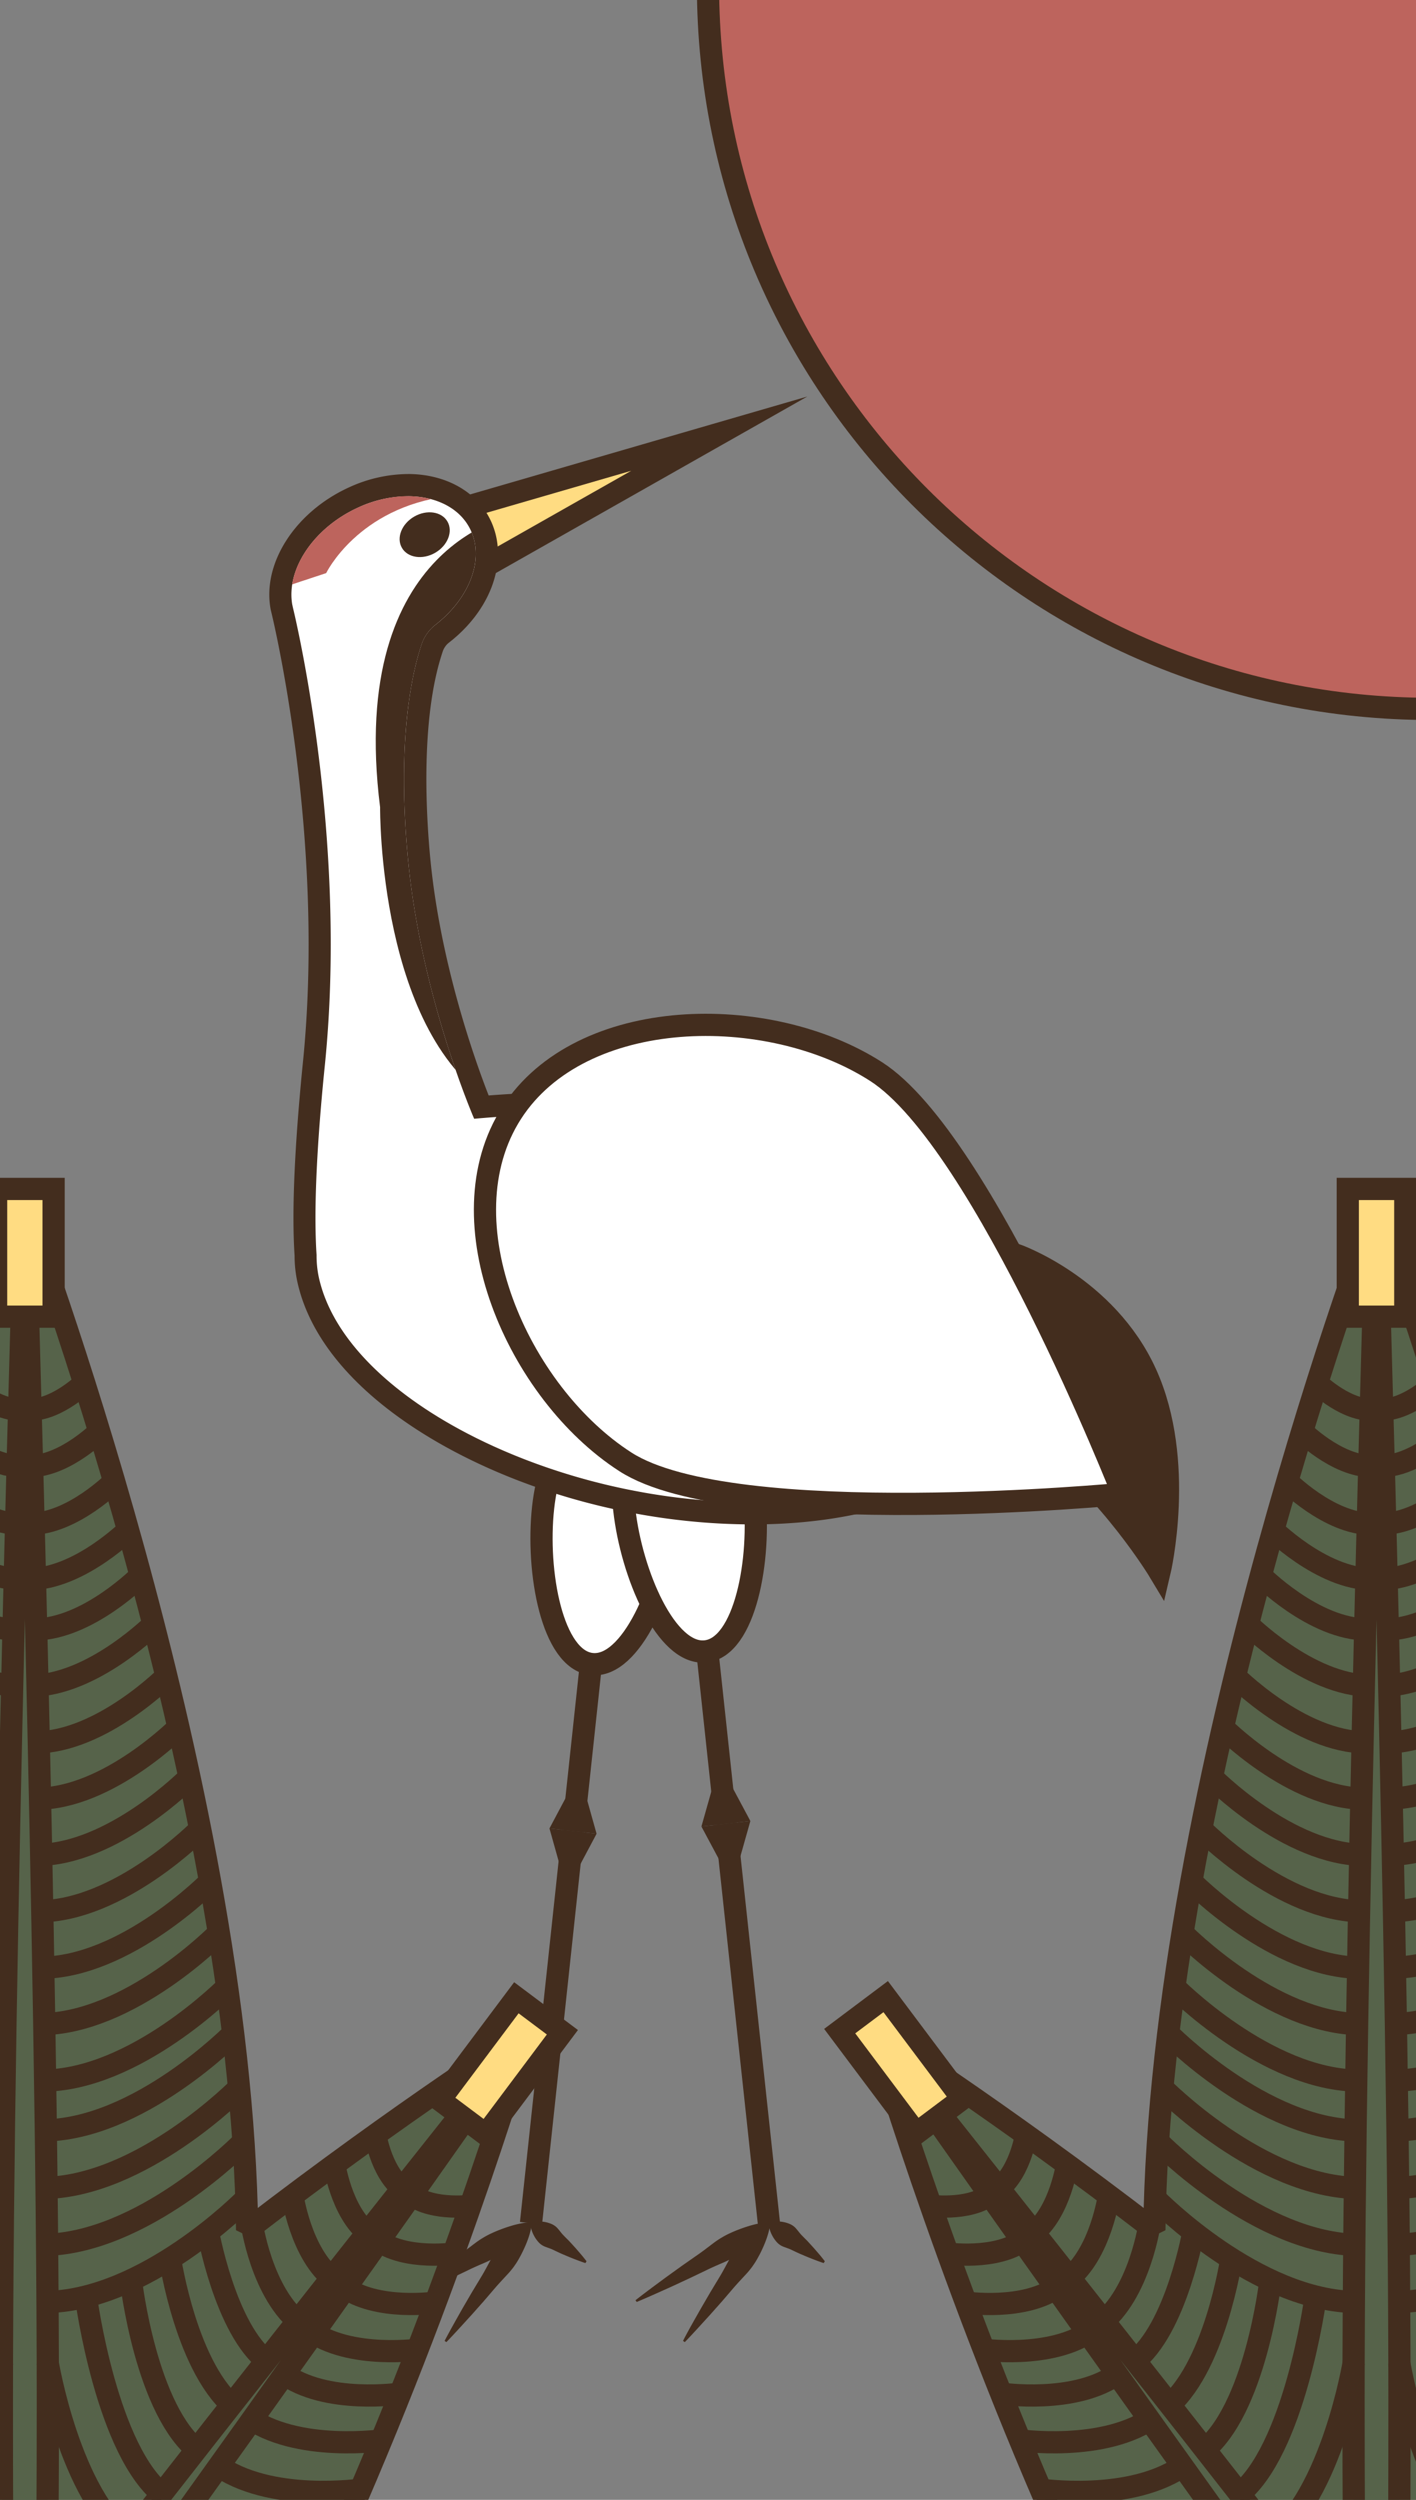 <svg xmlns="http://www.w3.org/2000/svg" xmlns:xlink="http://www.w3.org/1999/xlink" width="510" height="900" viewBox="0 0 510 900"><rect x="0" y="0" width="510" height="900" fill="#808080" stroke="none"/><defs><style>.a,.d,.l{fill:none;}.b,.k{fill:#ffdc82;}.b,.c,.d,.g,.j,.k,.l,.m{stroke:#432d1e;stroke-width:8px;}.b{stroke-miterlimit:11;}.c,.f{fill:#fff;}.c,.d,.g{stroke-miterlimit:10;}.e,.g{fill:#432d1e;}.h{clip-path:url(#a);}.i,.m{fill:#bd645d;}.j{fill:#56634a;}.j,.k,.l,.m{stroke-miterlimit:2;}</style><clipPath id="a"><path class="a" d="M249.57,403.61c-28.85-5.63-78.79-.81-78.79-.81S152,359.6,147.1,310.85c-4.43-44.2,1.41-69,4.71-78.74a14.78,14.78,0,0,1,4.87-7.05c11.68-9,17.5-22.3,13.36-33-5.12-13.22-23.56-17.39-41.17-9.31-16.15,7.41-26,22.54-23.57,35.2,0,0,20.24,81,11.7,165.34-3.51,34.69-3.83,55.73-3,68.49a37,37,0,0,0,.8,8c8,36.5,60,66.44,112.83,76.74,68.54,13.37,129-5.55,135.07-42.26S318.11,417,249.57,403.61Z"/></clipPath></defs><title>10</title><polygon class="b" points="259.07 156.12 163.66 183.81 172.63 205.09 259.07 156.12"/><path class="c" d="M242.41,548c-2.55,23.1-15.09,52.66-29.32,51.09s-20-33.15-17.48-56.26,12.48-29,26.72-27.42S245,524.87,242.41,548Z"/><line class="d" x1="212.83" y1="599.08" x2="206.38" y2="659.23"/><line class="d" x1="206.38" y1="659.23" x2="191.25" y2="800.38"/><polygon class="e" points="208.66 638.03 197.9 658.26 214.87 660.19 208.66 638.03"/><polygon class="e" points="204.11 680.42 214.87 660.19 197.9 658.26 204.11 680.42"/><path class="c" d="M271.64,538.27c2.55,23.11-3.25,54.69-17.48,56.26s-26.77-28-29.32-51.1,5.87-31,20.1-32.58S269.1,515.17,271.64,538.27Z"/><line class="d" x1="254.76" y1="594.51" x2="261.44" y2="656.59"/><line class="d" x1="261.44" y1="656.59" x2="277.14" y2="802.28"/><polygon class="e" points="259.09 634.72 252.63 657.58 270.26 655.6 259.09 634.72"/><polygon class="e" points="263.8 678.47 270.26 655.6 252.63 657.58 263.8 678.47"/><path class="f" d="M270.78,544.84a230.41,230.41,0,0,1-43.9-4.36c-27.37-5.34-53.88-15.68-74.64-29.12-23.05-14.91-37.34-32.45-41.33-50.7a40.55,40.55,0,0,1-.89-8.73c-1-15.88,0-39.1,3-69,8.23-81.33-10.73-160.42-11.54-163.74-.07-.26-.12-.52-.17-.78-2.6-14.67,8.29-31.18,25.89-39.26a47.67,47.67,0,0,1,19.63-4.48c12.8,0,23.12,6.12,26.94,16,4.7,12.14-1.19,27.25-14.66,37.61a10.72,10.72,0,0,0-3.51,5.14c-2.83,8.43-8.95,32.82-4.52,77.08,4.09,40.8,18.22,78.06,22.27,88.1,6.4-.53,22.33-1.68,39.3-1.68,15.47,0,28.15.94,37.68,2.8,33.78,6.59,64.42,19.87,86.29,37.39,22.55,18.07,33.22,38.62,30.05,57.87-2.52,15.23-13.4,28-31.48,37-17.07,8.45-39.34,12.92-64.4,12.92Z"/><path class="e" d="M146.83,178.65c10.8,0,19.86,4.78,23.21,13.43,4.14,10.68-1.68,24-13.37,33a14.73,14.73,0,0,0-4.86,7c-3.29,9.79-9.14,34.54-4.71,78.75,4.88,48.75,23.68,91.95,23.68,91.95s19.92-1.92,41.87-1.92c12.8,0,26.29.65,36.92,2.73,68.54,13.37,119.2,54,113.15,90.68C358,523,319.94,540.84,270.78,540.84a226.19,226.19,0,0,1-43.13-4.29c-52.83-10.3-104.86-40.24-112.83-76.74a37,37,0,0,1-.8-8c-.85-12.76-.53-33.8,3-68.49,8.26-81.65-10.41-160.08-11.64-165.09,0-.18-.08-.35-.11-.53-2.24-12.6,7.58-27.57,23.62-34.92a43.39,43.39,0,0,1,18-4.12m0-8a51.61,51.61,0,0,0-21.29,4.85c-19.24,8.82-31.09,27.15-28.17,43.59.06.33.13.66.22,1,.81,3.29,19.62,81.72,11.45,162.38-3,30.07-4.06,53.47-3,69.56a44.11,44.11,0,0,0,1,9.45c4.22,19.31,19.11,37.71,43.07,53.21,21.18,13.71,48.19,24.25,76.05,29.68a233.53,233.53,0,0,0,44.66,4.44c25.68,0,48.57-4.61,66.18-13.34,19.28-9.55,30.92-23.35,33.65-39.91C374,474.86,362.85,453,339.12,434c-22.36-17.92-53.62-31.49-88-38.2-9.78-1.9-22.72-2.87-38.45-2.87-15.07,0-29.05.87-36.67,1.46-5-12.78-17.19-47.09-20.92-84.28-1.45-14.49-3.93-50.83,4.33-75.41a6.82,6.82,0,0,1,2.16-3.24C176.44,220,182.85,203,177.5,189.19c-4.43-11.44-16.18-18.54-30.67-18.54Z"/><path class="g" d="M412.72,494.57c14.33,31.54,4.92,71.34,4.92,71.34s-17.57-29.29-43.87-49c-24.31-18.17-8-65.24-8-65.24S398.39,463,412.72,494.57Z"/><path class="c" d="M315.58,385.81c38.81,24.93,88.84,152,88.84,152s-140.34,13.45-179.14-11.49-65.95-86.83-41-125.63S276.78,360.87,315.58,385.81Z"/><ellipse class="e" cx="152.96" cy="192.5" rx="9.47" ry="7.53" transform="translate(-75.76 102.27) rotate(-30)"/><path class="e" d="M143.05,828.13c3.68-2.89,7.44-5.64,11.19-8.41l5.67-4.08,5.73-4c1.91-1.32,3.75-2.77,5.62-4.17a32.65,32.65,0,0,1,6-3.55,53.72,53.72,0,0,1,6.6-2.49,33.11,33.11,0,0,1,7.22-1.42l.41.69a33.23,33.23,0,0,1-4.78,5.6,51,51,0,0,1-5.4,4.53,32.45,32.45,0,0,1-6,3.47c-2.14.94-4.3,1.84-6.39,2.86l-6.27,3-6.34,2.95c-4.24,1.91-8.48,3.84-12.8,5.64Z"/><path class="e" d="M160.13,842.76c2.05-3.92,4.23-7.75,6.4-11.59l3.32-5.71,3.41-5.65c1.15-1.87,2.17-3.83,3.23-5.77a30.09,30.09,0,0,1,3.82-5.35,47.93,47.93,0,0,1,4.8-4.64,30.47,30.47,0,0,1,5.82-3.9l.65.47a30.71,30.71,0,0,1-1.88,6.75,48.29,48.29,0,0,1-2.9,6,28.45,28.45,0,0,1-3.89,5.3c-1.5,1.62-3,3.21-4.46,4.88l-4.29,5-4.39,4.94c-3,3.27-5.92,6.54-9,9.72Z"/><path class="e" d="M210.84,814.75c-2-.65-3.94-1.43-5.88-2.2l-2.86-1.22c-.93-.42-1.86-.86-2.79-1.31s-1.94-.76-2.91-1.14a6.14,6.14,0,0,1-2.5-1.72,11.94,11.94,0,0,1-1.8-2.71,11.32,11.32,0,0,1-1.08-3.74l.47-.65a11.22,11.22,0,0,1,3.88-.23,11.93,11.93,0,0,1,3.15.8,6.24,6.24,0,0,1,2.46,1.79c.67.79,1.3,1.66,2,2.38s1.46,1.45,2.17,2.19l2.1,2.3c1.36,1.57,2.74,3.13,4,4.81Z"/><path class="e" d="M228.88,828.13c3.68-2.89,7.44-5.64,11.19-8.41l5.67-4.08,5.73-4c1.91-1.32,3.75-2.77,5.61-4.17a33.07,33.07,0,0,1,6-3.55,53.11,53.11,0,0,1,6.6-2.49,33.11,33.11,0,0,1,7.22-1.42l.41.69a33.7,33.7,0,0,1-4.78,5.6,50.13,50.13,0,0,1-5.41,4.53,32.45,32.45,0,0,1-6,3.47c-2.13.94-4.29,1.84-6.38,2.86l-6.27,3-6.34,2.95c-4.24,1.91-8.49,3.84-12.8,5.64Z"/><path class="e" d="M246,842.76c2-3.92,4.23-7.75,6.4-11.59l3.32-5.71,3.41-5.65c1.14-1.87,2.17-3.83,3.23-5.77a29.6,29.6,0,0,1,3.82-5.35,46.88,46.88,0,0,1,4.8-4.64,30.47,30.47,0,0,1,5.82-3.9l.65.47a30.72,30.72,0,0,1-1.89,6.75,45.63,45.63,0,0,1-2.9,6,28.86,28.86,0,0,1-3.88,5.3c-1.5,1.62-3,3.21-4.46,4.88l-4.29,5-4.39,4.94c-3,3.27-5.92,6.54-9,9.72Z"/><path class="e" d="M296.67,814.75c-2-.65-3.94-1.43-5.88-2.2l-2.86-1.22c-.94-.42-1.86-.86-2.79-1.31s-1.94-.76-2.91-1.14a6.14,6.14,0,0,1-2.5-1.72,11.94,11.94,0,0,1-1.8-2.71,11.32,11.32,0,0,1-1.08-3.74l.46-.65a11.29,11.29,0,0,1,3.89-.23,11.93,11.93,0,0,1,3.15.8,6.31,6.31,0,0,1,2.46,1.79c.67.79,1.3,1.66,2,2.38s1.46,1.45,2.17,2.19l2.09,2.3c1.37,1.57,2.75,3.13,4,4.81Z"/><g class="h"><path class="i" d="M117.48,206.33s11.39-23.56,43.91-27.68c-54.67-49.6-72.12,37-72.12,37Z"/><path class="e" d="M186.39,185.19s-61.58,9.17-49.49,105.45c0,0-.82,82.65,42.49,107.46C204.65,412.58,186.39,185.19,186.39,185.19Z"/></g><path class="j" d="M518.05,909.1H380.41c-41.56-94.49-65.6-177.92-65.6-177.92s44.2,28.05,100.95,71.7c2.07-162,80-367.65,80-367.65s10.77,28.41,24.41,72.42Z"/><path class="j" d="M455.29,909.1H441.12c-67.78-94.5-126.31-177.92-126.31-177.92S381.54,814.71,455.29,909.1Z"/><path class="j" d="M487.62,909.1c-.07-13.38-.11-28.27-.11-44.91,0-163,8.27-429,8.27-429s8.27,266,8.27,429c0,16.64,0,31.53-.11,44.91Z"/><rect class="k" x="485.42" y="428.04" width="20.71" height="45.99" transform="translate(991.56 902.07) rotate(-180)"/><path class="l" d="M497.68,606.9c7.65,0,15.29-2.63,22.08-6.11"/><path class="l" d="M499,586.63c7.25,0,14.51-2.77,20.75-6.24"/><path class="l" d="M497.16,568.52c8.21,0,16.43-3.72,23-7.86"/><path class="l" d="M497.51,548.64c8.39,0,16.77-4.65,22.68-8.89"/><path class="l" d="M497.41,527.87c9.12,0,18.23-6.57,22.78-10.42"/><path class="l" d="M497.53,507.53c10.26,0,20.52-10.45,20.52-10.45"/><path class="l" d="M499.33,627.3c7,0,14-2.08,20.43-5"/><path class="l" d="M499.87,667.81a54,54,0,0,0,19.89-4.24"/><path class="l" d="M500,647.55a51.41,51.41,0,0,0,19.73-4.42"/><path class="l" d="M501.74,787.72a63,63,0,0,0,17.18-2.55"/><path class="l" d="M502,767a61.29,61.29,0,0,0,16.95-2.56"/><path class="l" d="M501.94,749.06a59.67,59.67,0,0,0,17-2.65"/><path class="l" d="M501.2,728.72a58.3,58.3,0,0,0,17.82-3"/><path class="l" d="M501.34,708.42a56.79,56.79,0,0,0,18.42-3.35"/><path class="l" d="M500.6,688.11a55.26,55.26,0,0,0,19.16-3.77"/><path class="l" d="M501.69,808.21a63.74,63.74,0,0,0,17.23-2.53"/><path class="l" d="M502.55,828.77a63.81,63.81,0,0,0,15.15-1.93"/><path class="l" d="M493.8,606.9c-22.73,0-45.45-23.17-45.45-23.17"/><path class="l" d="M492.47,586.63c-19.35,0-38.71-19.73-38.71-19.73"/><path class="l" d="M494.32,568.52c-18.5,0-37-18.86-37-18.86"/><path class="l" d="M494,548.64c-15.41,0-30.82-15.71-30.82-15.71"/><path class="l" d="M494.06,527.87c-12.87,0-25.74-13.12-25.74-13.12"/><path class="l" d="M493.94,507.53c-10.26,0-20.51-10.45-20.51-10.45"/><path class="l" d="M492.15,627.3c-24.06,0-48.11-24.52-48.11-24.52"/><path class="l" d="M491.61,667.81c-27.65,0-55.29-28.19-55.29-28.19"/><path class="l" d="M491.44,647.55c-25.86,0-51.73-26.37-51.73-26.37"/><path class="l" d="M489.74,787.72c-35.73,0-71.45-36.42-71.45-36.42"/><path class="l" d="M489.51,767c-34.52,0-69.05-35.19-69.05-35.19"/><path class="l" d="M489.53,749.06c-33.48,0-67-34.14-67-34.14"/><path class="l" d="M490.28,728.72C458.14,728.72,426,696,426,696"/><path class="l" d="M490.14,708.42c-30.61,0-61.21-31.2-61.21-31.2"/><path class="l" d="M490.87,688.11c-29.15,0-58.31-29.73-58.31-29.73"/><path class="l" d="M489.78,808.21c-36.2,0-72.4-36.91-72.4-36.91"/><path class="l" d="M488.92,828.77c-36.29,0-72.57-37-72.57-37"/><rect class="k" x="313.93" y="720.83" width="20.71" height="45.99" transform="matrix(0.8, -0.6, 0.6, 0.8, -381.21, 342.94)"/><path class="l" d="M416.21,869.7C398,883.33,366,878.41,366,878.41"/><path class="l" d="M403,854.28c-15.49,11.6-42.81,7.42-42.81,7.42"/><path class="l" d="M393.62,838.68c-14.8,11.08-40.91,7.08-40.91,7.08"/><path class="l" d="M381.42,823c-12.34,9.24-34.09,5.9-34.09,5.9"/><path class="l" d="M369,806.3c-10.3,7.72-28.47,4.93-28.47,4.93"/><path class="l" d="M356.75,790.1c-8.2,6.14-22.68,3.92-22.68,3.92"/><path class="l" d="M427.13,887c-19.26,14.42-53.21,9.21-53.21,9.21"/><path class="l" d="M419.32,867.38c18.19-13.63,24.22-54.49,24.22-54.49"/><path class="l" d="M408.23,850.36c15.49-11.6,21.76-47.69,21.76-47.69"/><path class="l" d="M395.89,837c14.8-11.08,18.3-37.26,18.3-37.26"/><path class="l" d="M384.26,820.85c12.33-9.24,15.25-31.05,15.25-31.05"/><path class="l" d="M371.73,804.29c10.3-7.72,12.74-25.94,12.74-25.94"/><path class="l" d="M359.63,787.94c8.21-6.15,10.15-20.67,10.15-20.67"/><path class="l" d="M432.87,882.72c19.25-14.42,24.67-61.51,24.67-61.51"/><path class="l" d="M457.59,914.81c22.12-16.57,30-64.4,30-64.4"/><path class="l" d="M445.58,898.5c20.7-15.5,28.2-71.24,28.2-71.24"/><path class="l" d="M518.12,894.51c-10.24-19.93-14.2-44.1-14.2-44.1"/><path class="j" d="M-13.31,909.1H124.32c41.56-94.49,65.61-177.92,65.61-177.92S145.72,759.23,89,802.88C86.9,640.87,9,435.23,9,435.23s-10.76,28.41-24.4,72.42Z"/><path class="j" d="M49.45,909.1H63.62c67.77-94.5,126.31-177.92,126.31-177.92S123.2,814.71,49.45,909.1Z"/><path class="j" d="M17.11,909.1c.08-13.38.12-28.27.12-44.91,0-163-8.28-429-8.28-429s-8.27,266-8.27,429c0,16.64,0,31.53.11,44.91Z"/><rect class="k" x="-1.4" y="428.04" width="20.71" height="45.99"/><path class="l" d="M7.06,606.9c-7.65,0-15.3-2.63-22.08-6.11"/><path class="l" d="M5.73,586.63c-7.26,0-14.52-2.77-20.75-6.24"/><path class="l" d="M7.58,568.52c-8.22,0-16.44-3.72-23-7.86"/><path class="l" d="M7.22,548.64c-8.38,0-16.77-4.65-22.67-8.89"/><path class="l" d="M7.32,527.87c-9.11,0-18.23-6.57-22.77-10.42"/><path class="l" d="M7.2,507.53c-10.26,0-20.51-10.45-20.51-10.45"/><path class="l" d="M5.41,627.3c-7,0-14-2.08-20.43-5"/><path class="l" d="M4.87,667.81A54,54,0,0,1-15,663.57"/><path class="l" d="M4.7,647.55A51.49,51.49,0,0,1-15,643.13"/><path class="l" d="M3,787.72a62.9,62.9,0,0,1-17.18-2.55"/><path class="l" d="M2.77,767a61.35,61.35,0,0,1-16.95-2.56"/><path class="l" d="M2.79,749.06a59.73,59.73,0,0,1-17-2.65"/><path class="l" d="M3.54,728.72a58.36,58.36,0,0,1-17.83-3"/><path class="l" d="M3.4,708.42A56.8,56.8,0,0,1-15,705.07"/><path class="l" d="M4.14,688.11A55.31,55.31,0,0,1-15,684.34"/><path class="l" d="M3,808.21a63.61,63.61,0,0,1-17.22-2.53"/><path class="l" d="M2.18,828.77A63.73,63.73,0,0,1-13,826.84"/><path class="l" d="M10.94,606.9c22.72,0,45.45-23.17,45.45-23.17"/><path class="l" d="M12.27,586.63c19.35,0,38.7-19.73,38.7-19.73"/><path class="l" d="M10.42,568.52c18.49,0,37-18.86,37-18.86"/><path class="l" d="M10.77,548.64c15.41,0,30.83-15.71,30.83-15.71"/><path class="l" d="M10.68,527.87c12.87,0,25.74-13.12,25.74-13.12"/><path class="l" d="M10.79,507.53c10.26,0,20.52-10.45,20.52-10.45"/><path class="l" d="M12.59,627.3c24.05,0,48.1-24.52,48.1-24.52"/><path class="l" d="M13.13,667.81c27.64,0,55.29-28.19,55.29-28.19"/><path class="l" d="M13.29,647.55c25.87,0,51.73-26.37,51.73-26.37"/><path class="l" d="M15,787.72c35.72,0,71.45-36.42,71.45-36.42"/><path class="l" d="M15.22,767c34.53,0,69.05-35.19,69.05-35.19"/><path class="l" d="M15.2,749.06c33.48,0,67-34.14,67-34.14"/><path class="l" d="M14.46,728.72c32.13,0,64.27-32.76,64.27-32.76"/><path class="l" d="M14.6,708.42c30.6,0,61.21-31.2,61.21-31.2"/><path class="l" d="M13.86,688.11c29.16,0,58.31-29.73,58.31-29.73"/><path class="l" d="M15,808.21c36.21,0,72.41-36.91,72.41-36.91"/><path class="l" d="M15.81,828.77c36.29,0,72.58-37,72.58-37"/><rect class="k" x="170.09" y="720.83" width="20.71" height="45.99" transform="translate(-121.09 1447.33) rotate(-143.16)"/><path class="l" d="M88.52,869.7c18.19,13.63,50.27,8.71,50.27,8.71"/><path class="l" d="M101.74,854.28c15.48,11.6,42.8,7.42,42.8,7.42"/><path class="l" d="M111.12,838.68c14.8,11.08,40.9,7.08,40.9,7.08"/><path class="l" d="M123.32,823c12.33,9.24,34.09,5.9,34.09,5.9"/><path class="l" d="M135.69,806.3c10.3,7.72,28.47,4.93,28.47,4.93"/><path class="l" d="M148,790.1c8.21,6.14,22.69,3.92,22.69,3.92"/><path class="l" d="M77.61,887c19.25,14.42,53.2,9.21,53.2,9.21"/><path class="l" d="M85.42,867.38c-18.19-13.63-24.23-54.49-24.23-54.49"/><path class="l" d="M96.5,850.36C81,838.76,74.75,802.67,74.75,802.67"/><path class="l" d="M108.84,837c-14.8-11.08-18.3-37.26-18.3-37.26"/><path class="l" d="M120.48,820.85c-12.34-9.24-15.25-31.05-15.25-31.05"/><path class="l" d="M133,804.29c-10.3-7.72-12.73-25.94-12.73-25.94"/><path class="l" d="M145.1,787.94c-8.21-6.15-10.15-20.67-10.15-20.67"/><path class="l" d="M71.86,882.72c-19.25-14.42-24.67-61.51-24.67-61.51"/><path class="l" d="M47.14,914.81c-22.12-16.57-30-64.4-30-64.4"/><path class="l" d="M59.16,898.5C38.46,883,31,827.26,31,827.26"/><path class="l" d="M-13.39,894.51c10.24-19.93,14.2-44.1,14.2-44.1"/><path class="m" d="M515.52,255.22C371.64,255.22,255,138.58,255-5.3V-19.18l275.7-.71V255.22Z"/></svg>